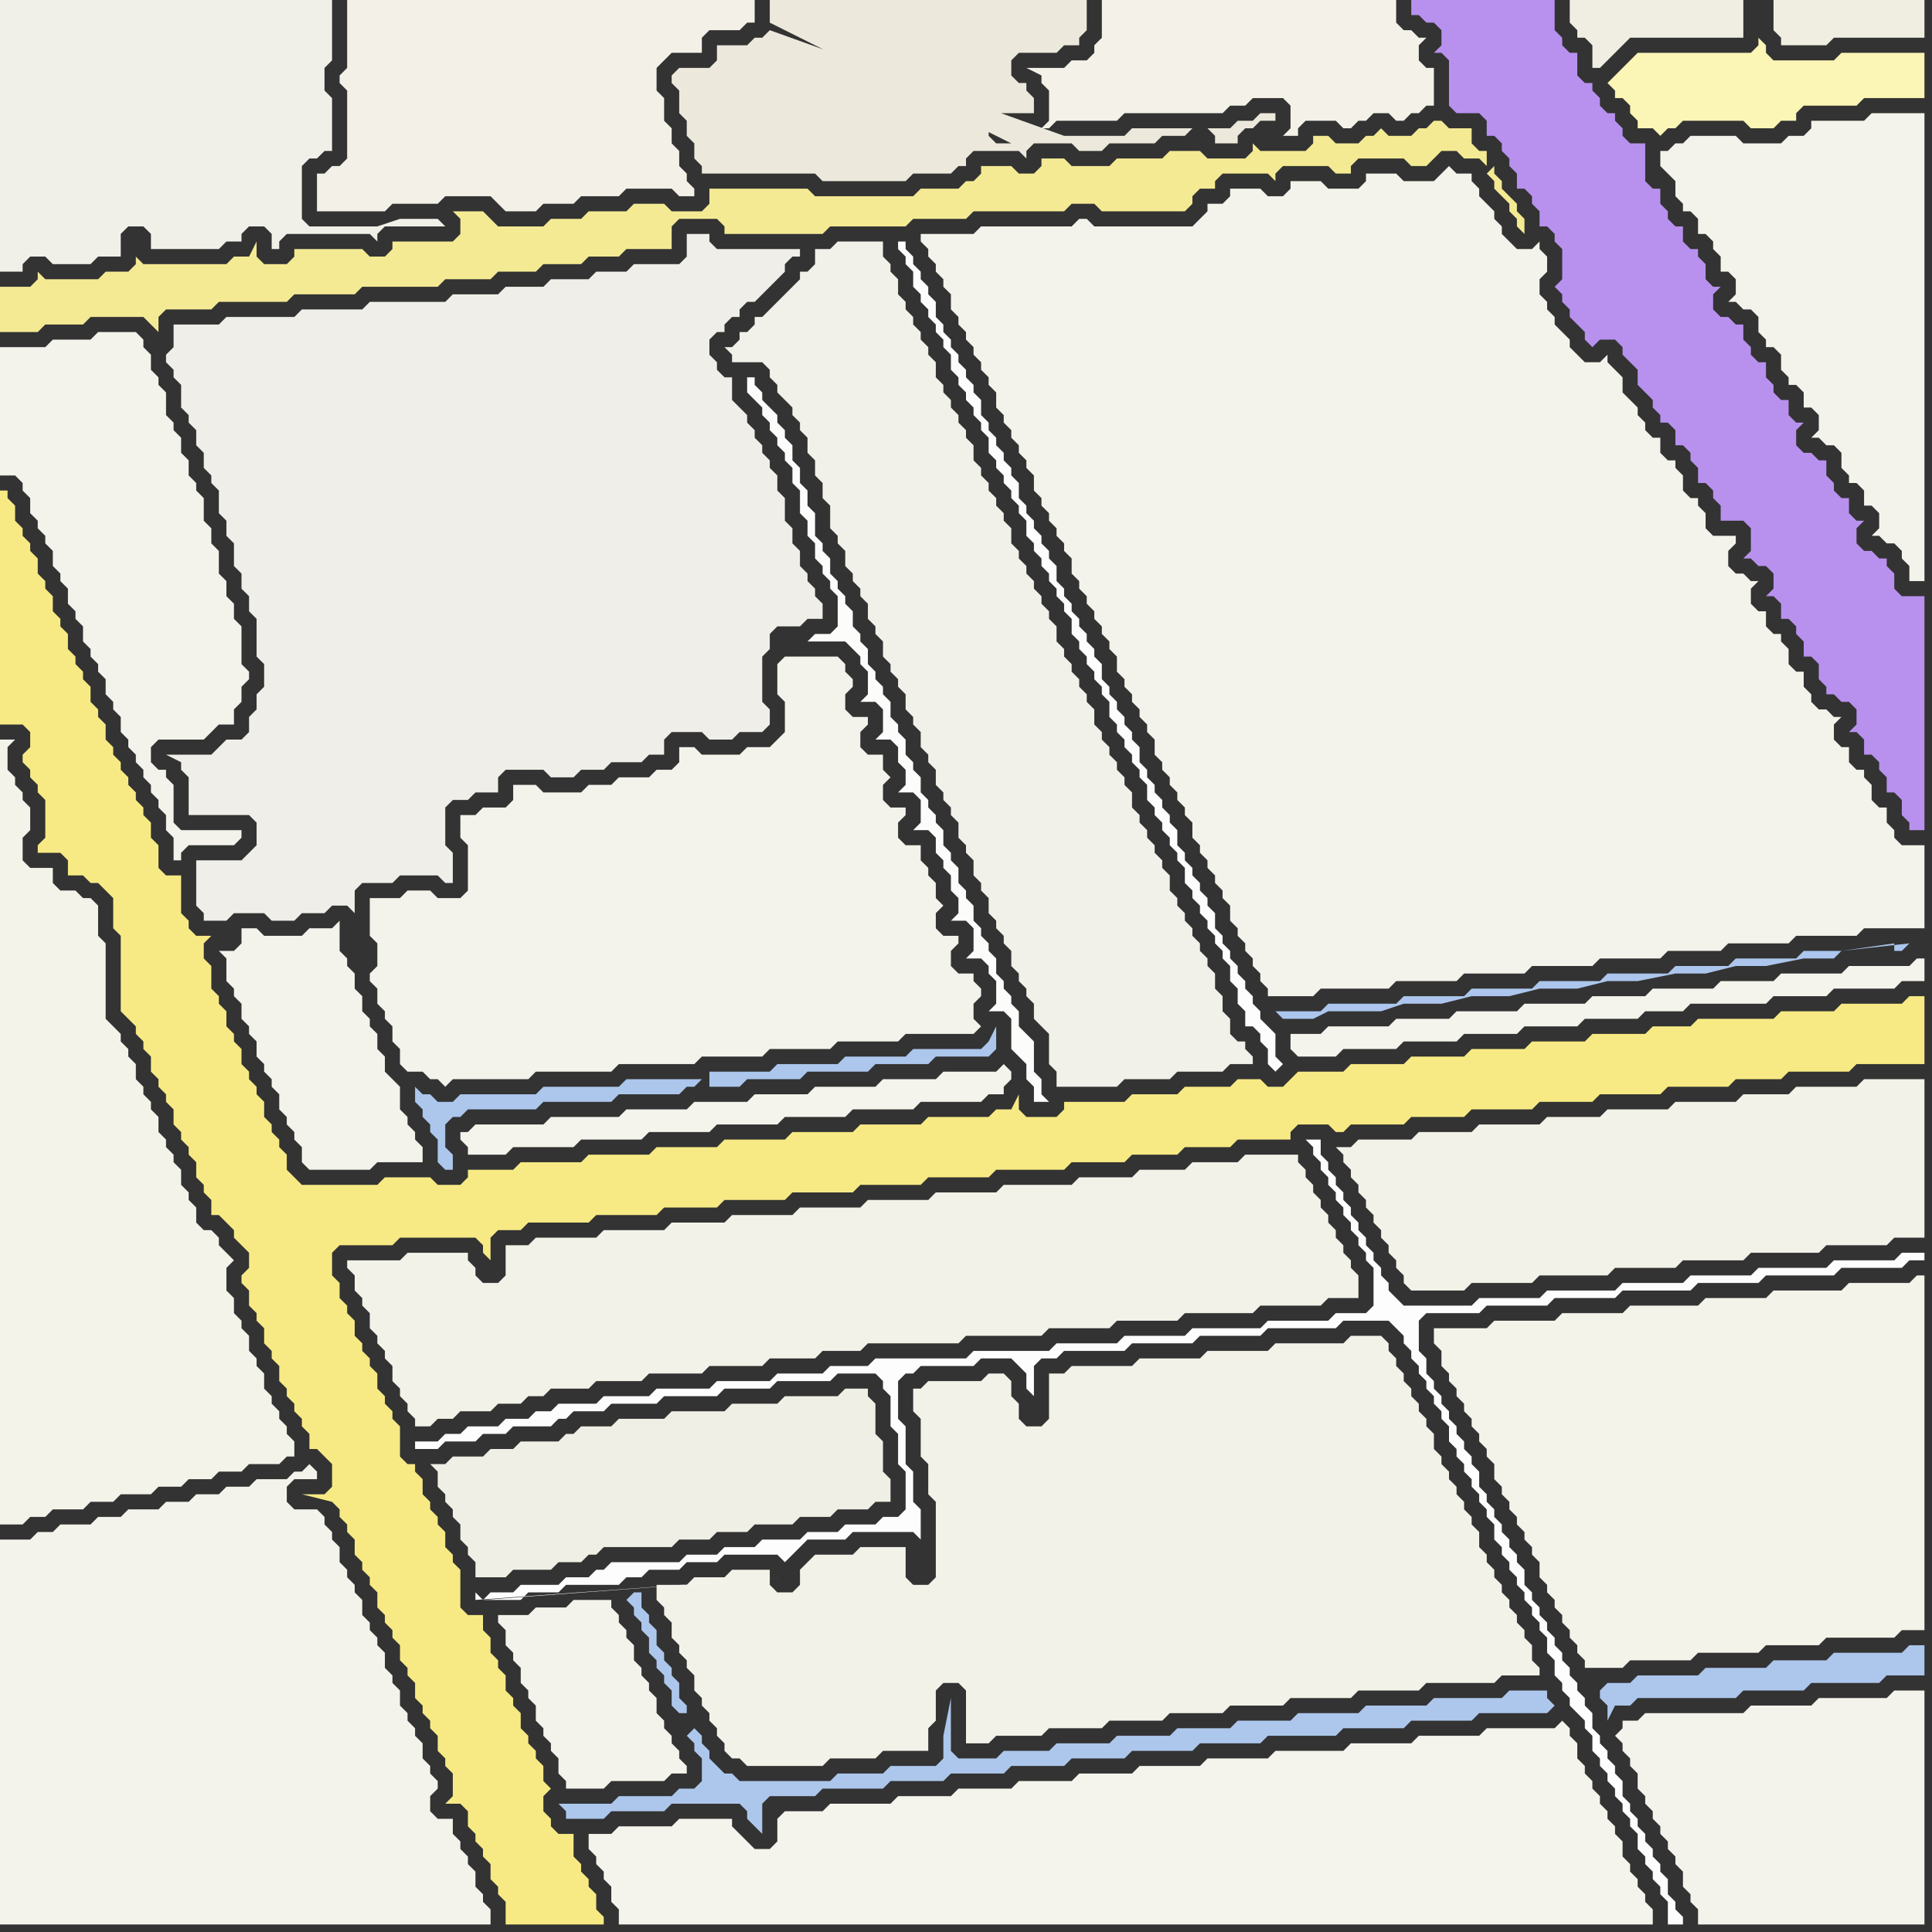 <svg width="256" height="256" xmlns="http://www.w3.org/2000/svg"><rect width="100%" height="100%" fill="#333333" stroke="none"/><script> 
var tempColor;
function hoverPath(evt){
obj = evt.target;
tempColor = obj.getAttribute("fill");
obj.setAttribute("fill","red");
//alert(tempColor);
//obj.setAttribute("stroke","red");}
function recoverPath(evt){
obj = evt.target;
obj.setAttribute("fill", tempColor);
//obj.setAttribute("stroke", tempColor);
}</script><path onmouseover="hoverPath(evt)" onmouseout="recoverPath(evt)" fill="rgb(244,243,235)" d="M  30,128l 0,2 1,1 0,1 1,1 0,2 1,1 0,1 1,1 0,2 1,1 0,1 1,1 0,1 1,1 0,2 1,1 0,1 1,1 0,1 1,1 0,2 1,1 8,0 1,-1 6,0 0,-2 -1,-1 0,-1 -1,-1 0,-1 -1,-1 0,-3 -1,-1 -1,-1 0,-2 -1,-1 0,-2 -1,-1 0,-1 -1,-1 0,-2 -1,-1 0,-2 -1,-1 0,-1 -1,-1 0,-4 -1,1 -3,0 -1,1 -5,0 -1,-1 -2,0 0,2 -1,1 -2,0 1,1Z"/>
<path onmouseover="hoverPath(evt)" onmouseout="recoverPath(evt)" fill="rgb(244,243,235)" d="M  67,216l 0,2 1,1 0,1 1,1 0,2 1,1 0,1 1,1 0,2 1,1 0,1 1,1 0,1 1,1 0,2 1,1 0,1 5,0 1,-1 7,0 1,-1 2,0 0,-1 -1,-1 0,-1 -1,-1 0,-1 -1,-1 0,-1 -1,-1 0,-2 -1,-1 0,-1 -1,-1 0,-1 -1,-1 0,-2 -1,-1 0,-1 -1,-1 0,-1 -1,-1 0,-1 -5,0 -1,1 -4,0 -1,1 -4,0 0,1 1,1Z"/>
<path onmouseover="hoverPath(evt)" onmouseout="recoverPath(evt)" fill="rgb(243,242,233)" d="M  179,152l -2,0 1,1 0,1 1,1 0,1 1,1 0,1 1,1 0,1 1,1 0,1 1,1 0,1 1,1 0,1 1,1 0,1 1,1 0,1 1,1 7,0 1,-1 8,0 1,-1 9,0 1,-1 8,0 1,-1 8,0 1,-1 9,0 1,-1 8,0 1,-1 4,0 0,-21 -8,0 -1,1 -8,0 -1,1 -6,0 -1,1 -8,0 -1,1 -8,0 -1,1 -7,0 -1,1 -8,0 -1,1 -7,0 -1,1 -7,0 -1,1Z"/>
<path onmouseover="hoverPath(evt)" onmouseout="recoverPath(evt)" fill="rgb(172,198,236)" d="M  212,224l 0,1 1,1 0,2 1,-2 2,0 1,-1 13,0 1,-1 8,0 1,-1 9,0 1,-1 5,0 0,-4 -2,0 -1,1 -9,0 -1,1 -7,0 -1,1 -8,0 -1,1 -8,0 -1,1 -3,0 -1,1Z"/>
<path onmouseover="hoverPath(evt)" onmouseout="recoverPath(evt)" fill="rgb(244,243,236)" d="M  103,241l 0,3 -1,1 -2,0 -1,-1 -1,-1 -1,-1 0,-1 -7,0 -1,1 -7,0 -1,1 -3,0 0,2 1,1 0,1 1,1 0,1 1,1 0,2 1,1 0,2 137,0 0,-2 -1,-1 0,-1 -1,-1 0,-1 -1,-1 0,-1 -1,-1 0,-2 -1,-1 0,-1 -1,-1 0,-1 -1,-1 0,-1 -1,-1 0,-1 -1,-1 0,-1 -1,-1 0,-2 -1,-1 0,-1 -1,-1 -1,1 -9,0 -1,1 -8,0 -1,1 -8,0 -1,1 -9,0 -1,1 -8,0 -1,1 -8,0 -1,1 -7,0 -1,1 -7,0 -1,1 -7,0 -1,1 -7,0 -1,1 -8,0 -1,1 -5,0 -1,1Z"/>
<path onmouseover="hoverPath(evt)" onmouseout="recoverPath(evt)" fill="rgb(253,253,253)" d="M  120,33l 0,-1 -1,0 0,1 1,1 0,1 1,1 0,2 1,1 0,1 1,1 0,1 1,1 0,1 1,1 0,1 1,1 0,2 1,1 0,1 1,1 0,1 1,1 0,1 1,1 0,1 1,1 0,2 1,1 0,1 1,1 0,1 1,1 0,1 1,1 0,1 1,1 0,2 1,1 0,1 1,1 0,1 1,1 0,1 1,1 0,1 1,1 0,1 1,1 0,2 1,1 0,1 1,1 0,1 1,1 0,1 1,1 0,1 1,1 0,2 1,1 0,1 1,1 0,1 1,1 0,1 1,1 0,1 1,1 0,2 1,1 0,1 1,1 0,1 1,1 0,1 1,1 0,1 1,1 0,2 1,1 0,1 1,1 0,1 1,1 0,1 1,1 0,1 1,1 0,1 1,1 0,2 1,1 0,2 1,1 0,2 1,0 1,1 0,1 1,1 0,2 1,1 1,-1 0,0 -1,-1 0,-3 -1,-1 -1,-1 0,-1 -1,-1 0,-1 -1,-1 0,-1 -1,-1 0,-1 -1,-1 0,-1 -1,-1 0,-1 -1,-1 0,-2 -1,-1 0,-1 -1,-1 0,-1 -1,-1 0,-1 -1,-1 0,-1 -1,-1 0,-2 -1,-1 0,-1 -1,-1 0,-1 -1,-1 0,-1 -1,-1 0,-1 -1,-1 0,-2 -1,-1 0,-1 -1,-1 0,-1 -1,-1 0,-1 -1,-1 0,-1 -1,-1 0,-2 -1,-1 0,-1 -1,-1 0,-1 -1,-1 0,-1 -1,-1 0,-1 -1,-1 0,-1 -1,-1 0,-2 -1,-1 0,-1 -1,-1 0,-1 -1,-1 0,-1 -1,-1 0,-1 -1,-1 0,-2 -1,-1 0,-1 -1,-1 0,-1 -1,-1 0,-1 -1,-1 0,-1 -1,-1 0,-2 -1,-1 0,-1 -1,-1 0,-1 -1,-1 0,-1 -1,-1 0,-1 -1,-1 0,-1 -1,-1 0,-2 -1,-1 0,-1 -1,-1 0,-1 -1,-1 0,-1 -1,-1Z"/>
<path onmouseover="hoverPath(evt)" onmouseout="recoverPath(evt)" fill="rgb(243,242,233)" d="M  122,184l -1,0 0,3 1,1 0,5 1,1 0,4 1,1 0,10 -1,1 -2,0 -1,-1 0,-4 -6,0 -1,1 -5,0 -2,2 0,2 -1,1 -2,0 -1,-1 0,-2 -5,0 -1,1 -4,0 -1,1 -4,0 0,2 1,1 0,1 1,1 0,2 1,1 0,1 1,1 0,1 1,1 0,2 1,1 0,1 1,1 0,1 1,1 0,1 1,1 0,1 1,1 1,0 1,1 10,0 1,-1 6,0 1,-1 6,0 0,-3 1,-1 0,-4 1,-1 2,0 1,1 0,7 3,0 1,-1 6,0 1,-1 7,0 1,-1 7,0 1,-1 7,0 1,-1 7,0 1,-1 8,0 1,-1 8,0 1,-1 9,0 1,-1 5,0 0,-1 -1,-1 0,-2 -1,-1 0,-1 -1,-1 0,-1 -1,-1 0,-1 -1,-1 0,-1 -1,-1 0,-1 -1,-1 0,-1 -1,-1 0,-2 -1,-1 0,-1 -1,-1 0,-1 -1,-1 0,-1 -1,-1 0,-1 -1,-1 0,-1 -1,-1 0,-2 -1,-1 0,-1 -1,-1 0,-1 -1,-1 0,-1 -1,-1 0,-1 -1,-1 0,-1 -1,-1 0,-1 -1,-1 -4,0 -1,1 -9,0 -1,1 -8,0 -1,1 -8,0 -1,1 -8,0 -1,1 -2,0 0,6 -1,1 -2,0 -1,-1 0,-2 -1,-1 0,-2 -1,-1 -2,0 -1,1 -7,0 -1,1Z"/>
<path onmouseover="hoverPath(evt)" onmouseout="recoverPath(evt)" fill="rgb(184,145,238)" d="M  188,0l -1,0 0,2 1,0 1,1 1,0 1,1 0,2 -1,1 1,0 1,1 0,6 1,1 3,0 1,1 0,2 1,0 1,1 0,1 1,1 0,1 1,1 0,2 1,0 1,1 0,1 1,1 0,2 1,0 1,1 0,1 1,1 0,4 -1,1 1,1 0,1 1,1 0,1 1,1 1,1 0,1 1,1 1,-1 2,0 1,1 0,1 1,1 1,1 0,2 1,1 1,1 0,1 1,1 0,1 1,0 1,1 0,2 1,0 1,1 0,1 1,1 0,2 1,0 1,1 0,1 1,1 0,2 3,0 1,1 0,3 -1,1 1,0 1,1 1,0 1,1 0,2 -1,1 1,0 1,1 0,2 1,0 1,1 0,1 1,1 0,2 1,0 1,1 0,2 1,1 0,1 1,0 1,1 1,0 1,1 0,2 -1,1 1,0 1,1 0,2 1,0 1,1 0,1 1,1 0,2 1,0 1,1 0,2 1,1 0,1 2,0 0,-31 -3,0 -1,-1 0,-2 -1,-1 0,-1 -1,0 -1,-1 -1,0 -1,-1 0,-2 1,-1 -1,0 -1,-1 0,-2 -1,0 -1,-1 0,-1 -1,-1 0,-2 -1,0 -1,-1 -1,0 -1,-1 0,-2 1,-1 -1,0 -1,-1 0,-2 -1,0 -1,-1 0,-1 -1,-1 0,-2 -1,0 -1,-1 0,-1 -1,-1 0,-2 -1,0 -1,-1 -1,0 -1,-1 0,-2 1,-1 -1,0 -1,-1 0,-2 -1,-1 0,-1 -1,0 -1,-1 0,-2 -1,0 -1,-1 0,-1 -1,-1 0,-2 -1,0 -1,-1 0,-5 -2,0 -1,-1 0,-1 -1,-1 0,-1 -1,0 -1,-1 0,-1 -1,-1 0,-1 -1,0 -1,-1 0,-3 -1,0 -1,-1 0,-1 -1,-1 0,-4Z"/>
<path onmouseover="hoverPath(evt)" onmouseout="recoverPath(evt)" fill="rgb(244,243,235)" d="M  0,210l 0,45 65,0 0,-2 -1,-1 0,-1 -1,-1 0,-2 -1,-1 0,-1 -1,-1 0,-1 -1,-1 0,-2 -2,0 -1,-1 0,-2 1,-1 0,-1 -1,-1 0,-1 -1,-1 0,-2 -1,-1 0,-1 -1,-1 0,-1 -1,-1 0,-2 -1,-1 0,-1 -1,-1 0,-2 -1,-1 0,-1 -1,-1 0,-1 -1,-1 0,-2 -1,-1 0,-1 -1,-1 0,-1 -1,-1 0,-2 -1,-1 0,-1 -1,-1 0,-1 -1,-1 -3,0 -1,-1 0,-2 1,-1 3,0 0,-1 -1,-1 0,0 -1,1 -1,0 -1,1 -4,0 -1,1 -3,0 -1,1 -3,0 -1,1 -3,0 -1,1 -4,0 -1,1 -3,0 -1,1 -4,0 -1,1 -2,0 -1,1 -4,0Z"/>
<path onmouseover="hoverPath(evt)" onmouseout="recoverPath(evt)" fill="rgb(239,238,232)" d="M  35,90l 0,1 -1,1 0,2 -1,1 0,2 -1,1 -2,0 -2,2 -6,0 2,1 0,1 1,1 0,5 8,0 1,1 0,3 -1,1 -1,1 -6,0 0,6 1,1 0,1 3,0 1,-1 4,0 1,1 3,0 1,-1 3,0 1,-1 2,0 1,1 0,-3 1,-1 4,0 1,-1 5,0 1,1 1,0 0,-4 -1,-1 0,-5 1,-1 2,0 1,-1 3,0 0,-2 1,-1 5,0 1,1 3,0 1,-1 3,0 1,-1 4,0 1,-1 2,0 0,-2 1,-1 4,0 1,1 3,0 1,-1 3,0 1,-1 0,-2 -1,-1 0,-6 1,-1 0,-2 1,-1 3,0 1,-1 2,0 0,-2 -1,-1 0,-1 -1,-1 0,-1 -1,-1 0,-2 -1,-1 0,-2 -1,-1 0,-3 -1,-1 0,-2 -1,-1 0,-1 -1,-1 0,-1 -1,-1 0,-1 -1,-1 0,-1 -1,-1 -1,-1 0,-3 -1,0 -1,-1 0,-1 -1,-1 0,-2 1,-1 1,0 0,-1 1,-1 1,0 0,-1 1,-1 1,0 1,-1 1,-1 1,-1 1,-1 0,-1 1,-1 1,0 0,-1 -11,0 -1,-1 0,-1 -3,0 0,3 -1,1 -6,0 -1,1 -4,0 -1,1 -5,0 -1,1 -5,0 -1,1 -6,0 -1,1 -10,0 -1,1 -8,0 -1,1 -9,0 -1,1 -6,0 0,3 -1,1 0,1 1,1 0,1 1,1 0,3 1,1 0,1 1,1 0,2 1,1 0,2 1,1 0,1 1,1 0,3 1,1 0,2 1,1 0,3 1,1 0,2 1,1 0,2 1,1 0,5 1,1Z"/>
<path onmouseover="hoverPath(evt)" onmouseout="recoverPath(evt)" fill="rgb(244,243,236)" d="M  172,137l -1,0 0,2 1,1 5,0 1,-1 7,0 1,-1 7,0 1,-1 7,0 1,-1 7,0 1,-1 7,0 1,-1 5,0 1,-1 10,0 1,-1 7,0 1,-1 8,0 1,-1 3,0 0,-3 -1,0 -1,1 -8,0 -1,1 -8,0 -1,1 -7,0 -1,1 -8,0 -1,1 -7,0 -1,1 -8,0 -1,1 -8,0 -1,1 -7,0 -1,1 -8,0 -1,1Z"/>
<path onmouseover="hoverPath(evt)" onmouseout="recoverPath(evt)" fill="rgb(244,243,234)" d="M  191,179l 0,2 1,1 0,1 1,1 0,1 1,1 0,1 1,1 0,1 1,1 0,1 1,1 0,1 1,1 0,2 1,1 0,1 1,1 0,1 1,1 0,1 1,1 0,1 1,1 0,1 1,1 0,2 1,1 0,1 1,1 0,1 1,1 0,1 1,1 0,1 1,1 0,1 1,1 0,1 5,0 1,-1 8,0 1,-1 8,0 1,-1 7,0 1,-1 9,0 1,-1 3,0 0,-47 -1,0 -1,1 -8,0 -1,1 -9,0 -1,1 -8,0 -1,1 -9,0 -1,1 -8,0 -1,1 -8,0 -1,1 -7,0 0,2 1,1Z"/>
<path onmouseover="hoverPath(evt)" onmouseout="recoverPath(evt)" fill="rgb(243,242,235)" d="M  49,123l 0,1 1,1 0,3 -1,1 0,1 1,1 0,2 1,1 0,1 1,1 0,2 1,1 0,2 1,1 2,0 1,1 1,0 1,1 1,-1 10,0 1,-1 10,0 1,-1 10,0 1,-1 8,0 1,-1 8,0 1,-1 8,0 1,-1 9,0 1,-1 -1,-1 0,-2 1,-1 0,-1 -1,-1 0,-1 -2,0 -1,-1 0,-2 1,-1 0,-1 -2,0 -1,-1 0,-2 1,-1 -1,-1 0,-2 -1,-1 0,-1 -1,-1 0,-2 -2,0 -1,-1 0,-2 1,-1 0,-1 -2,0 -1,-1 0,-2 1,-1 -1,-1 0,-2 -2,0 -1,-1 0,-2 1,-1 0,-1 -2,0 -1,-1 0,-2 1,-1 0,-1 -1,-1 0,-1 -1,-1 -7,0 -1,1 0,4 1,1 0,4 -1,1 -1,1 -3,0 -1,1 -5,0 -1,-1 -2,0 0,2 -1,1 -2,0 -1,1 -4,0 -1,1 -3,0 -1,1 -5,0 -1,-1 -3,0 0,2 -1,1 -3,0 -1,1 -2,0 0,3 1,1 0,6 -1,1 -3,0 -1,-1 -3,0 -1,1 -4,0Z"/>
<path onmouseover="hoverPath(evt)" onmouseout="recoverPath(evt)" fill="rgb(253,253,253)" d="M  64,212l 5,0 1,-1 4,0 1,-1 7,0 1,-1 2,0 1,-1 4,0 1,-1 4,0 1,-1 7,0 1,1 1,-1 1,-1 1,-1 5,0 1,-1 8,0 1,1 0,-4 -1,-1 0,-4 -1,-1 0,-5 -1,-1 0,-5 1,-1 1,0 1,-1 7,0 1,-1 4,0 1,1 1,1 0,2 1,1 0,-4 1,-1 2,0 1,-1 8,0 1,-1 8,0 1,-1 8,0 1,-1 9,0 1,-1 6,0 1,1 1,1 0,1 1,1 0,1 1,1 0,1 1,1 0,1 1,1 0,1 1,1 0,1 1,1 0,2 1,1 0,1 1,1 0,1 1,1 0,1 1,1 0,1 1,1 0,1 1,1 0,2 1,1 0,1 1,1 0,1 1,1 0,1 1,1 0,1 1,1 0,1 1,1 0,1 1,1 0,2 1,1 0,2 1,1 0,1 1,1 0,1 1,1 1,1 0,1 1,1 0,2 1,1 0,1 1,1 0,1 1,1 0,1 1,1 0,1 1,1 0,1 1,1 0,2 1,1 0,1 1,1 0,1 1,1 0,1 1,1 0,3 2,0 0,-1 -1,-1 0,-1 -1,-1 0,-2 -1,-1 0,-1 -1,-1 0,-1 -1,-1 0,-1 -1,-1 0,-1 -1,-1 0,-1 -1,-1 0,-2 -1,-1 0,-1 -1,-1 0,-1 -1,-1 0,-1 -1,-1 0,-2 -1,-1 0,-1 -1,-1 0,-1 -1,-1 0,-1 -1,-1 0,-1 -1,-1 0,-1 -1,-1 0,-1 -1,-1 0,-1 -1,-1 0,-1 -1,-1 0,-2 -1,-1 0,-1 -1,-1 0,-1 -1,-1 0,-1 -1,-1 0,-1 -1,-1 0,-1 -1,-1 0,-2 -1,-1 0,-1 -1,-1 0,-1 -1,-1 0,-1 -1,-1 0,-1 -1,-1 0,-1 -1,-1 0,-1 -1,-1 0,-2 -1,-1 0,-4 1,-1 7,0 1,-1 8,0 1,-1 8,0 1,-1 9,0 1,-1 8,0 1,-1 9,0 1,-1 8,0 1,-1 2,0 0,-1 -3,0 -1,1 -8,0 -1,1 -9,0 -1,1 -8,0 -1,1 -8,0 -1,1 -9,0 -1,1 -8,0 -1,1 -9,0 -1,-1 -1,-1 0,-1 -1,-1 0,-1 -1,-1 0,-1 -1,-1 0,-1 -1,-1 0,-1 -1,-1 0,-1 -1,-1 0,-1 -1,-1 0,-1 -1,-1 0,-1 -1,-1 0,-2 -2,0 1,1 0,1 1,1 0,1 1,1 0,1 1,1 0,1 1,1 0,1 1,1 0,1 1,1 0,1 1,1 0,1 1,1 0,5 -1,1 -4,0 -1,1 -8,0 -1,1 -9,0 -1,1 -8,0 -1,1 -8,0 -1,1 -10,0 -1,1 -12,0 -1,1 -5,0 -1,1 -6,0 -1,1 -7,0 -1,1 -7,0 -1,1 -6,0 -1,1 -5,0 -1,1 -2,0 -1,1 -3,0 -1,1 -4,0 -1,1 -2,0 -1,1 -3,0 0,1 3,0 1,-1 4,0 1,-1 3,0 1,-1 5,0 1,-1 1,0 1,-1 4,0 1,-1 6,0 1,-1 7,0 1,-1 6,0 1,-1 7,0 1,-1 5,0 1,1 0,1 1,1 0,4 1,1 0,4 1,1 0,5 -1,1 -2,0 -1,1 -4,0 -1,1 -4,0 -1,1 -5,0 -1,1 -4,0 -1,1 -4,0 -1,1 -9,0 -1,1 -1,0 -1,1 -3,0 -1,1 -5,0 -1,1 -3,0 -1,1 -1,-1 0,1 41,-3Z"/>
<path onmouseover="hoverPath(evt)" onmouseout="recoverPath(evt)" fill="rgb(244,243,235)" d="M  217,228l -2,0 0,1 -1,1 1,1 0,1 1,1 0,1 1,1 0,2 1,1 0,1 1,1 0,1 1,1 0,1 1,1 0,1 1,1 0,1 1,1 0,2 1,1 0,1 1,1 0,2 30,0 0,-31 -4,0 -1,1 -9,0 -1,1 -8,0 -1,1 -13,0 -1,1Z"/>
<path onmouseover="hoverPath(evt)" onmouseout="recoverPath(evt)" fill="rgb(244,243,234)" d="M  0,125l 0,77 3,0 1,-1 2,0 1,-1 4,0 1,-1 3,0 1,-1 4,0 1,-1 3,0 1,-1 3,0 1,-1 3,0 1,-1 4,0 1,-1 1,0 0,-2 -1,-1 0,-1 -1,-1 0,-1 -1,-1 0,-1 -1,-1 0,-2 -1,-1 0,-1 -1,-1 0,-2 -1,-1 0,-1 -1,-1 0,-2 -1,-1 0,-3 1,-1 -1,-1 -1,-1 0,-1 -1,-1 -1,0 -1,-1 0,-2 -1,-1 0,-1 -1,-1 0,-2 -1,-1 0,-1 -1,-1 0,-1 -1,-1 0,-2 -1,-1 0,-1 -1,-1 0,-1 -1,-1 0,-2 -1,-1 0,-1 -1,-1 0,-1 -1,-1 -1,-1 0,-10 -1,-1 0,-4 -1,-1 -1,0 -1,-1 -2,0 -1,-1 0,-2 -3,0 -1,-1 0,-3 1,-1 0,-3 -1,-1 0,-1 -1,-1 0,-1 -1,-1 0,-3 1,-1 -2,0Z"/>
<path onmouseover="hoverPath(evt)" onmouseout="recoverPath(evt)" fill="rgb(247,234,132)" d="M  15,119l 0,4 1,1 0,10 2,2 0,1 1,1 0,1 1,1 0,2 1,1 0,1 1,1 0,1 1,1 0,2 1,1 0,1 1,1 0,1 1,1 0,2 1,1 0,1 1,1 0,2 1,0 1,1 1,1 0,1 2,2 0,2 -1,1 0,1 1,1 0,2 1,1 0,1 1,1 0,2 1,1 0,1 1,1 0,2 1,1 0,1 1,1 0,1 1,1 0,1 1,1 0,2 1,0 1,1 1,1 0,3 -1,1 -3,0 4,1 0,0 1,1 0,1 1,1 0,1 1,1 0,2 1,1 0,1 1,1 0,1 1,1 0,2 1,1 0,1 1,1 0,1 1,1 0,2 1,1 0,1 1,1 0,2 1,1 0,1 1,1 0,1 1,1 0,2 1,1 0,1 1,1 0,3 -1,1 2,0 1,1 0,2 1,1 0,1 1,1 0,1 1,1 0,2 1,1 0,1 1,1 0,3 13,0 0,-1 -1,-1 0,-2 -1,-1 0,-1 -1,-1 0,-1 -1,-1 0,-3 -2,0 -1,-1 0,-1 -1,-1 0,-2 1,-1 -1,-1 0,-2 -1,-1 0,-1 -1,-1 0,-1 -1,-1 0,-2 -1,-1 0,-1 -1,-1 0,-2 -1,-1 0,-1 -1,-1 0,-2 -1,-1 0,-2 -2,0 -1,-1 0,-5 -1,-1 0,-1 -1,-1 0,-2 -1,-1 0,-1 -1,-1 0,-1 -1,-1 0,-2 -1,-1 0,-1 -1,0 -1,-1 0,-4 -1,-1 0,-1 -1,-1 0,-1 -1,-1 0,-2 -1,-1 0,-1 -1,-1 0,-1 -1,-1 0,-2 -1,-1 0,-1 -1,-1 0,-2 -1,-1 0,-3 1,-1 7,0 1,-1 10,0 1,1 0,1 1,1 0,-3 1,-1 3,0 1,-1 8,0 1,-1 8,0 1,-1 7,0 1,-1 8,0 1,-1 8,0 1,-1 8,0 1,-1 8,0 1,-1 9,0 1,-1 7,0 1,-1 6,0 1,-1 6,0 1,-1 7,0 0,-1 1,-1 4,0 1,1 1,0 1,-1 7,0 1,-1 7,0 1,-1 8,0 1,-1 7,0 1,-1 8,0 1,-1 8,0 1,-1 6,0 1,-1 8,0 1,-1 9,0 0,-9 -2,0 -1,1 -8,0 -1,1 -7,0 -1,1 -10,0 -1,1 -5,0 -1,1 -7,0 -1,1 -7,0 -1,1 -7,0 -1,1 -7,0 -1,1 -7,0 -1,1 -6,0 -1,1 -1,1 -2,0 -1,-1 -3,0 -1,1 -6,0 -1,1 -6,0 -1,1 -8,0 0,1 -1,1 -4,0 -1,-1 0,-2 -1,2 -2,0 -1,1 -8,0 -1,1 -8,0 -1,1 -8,0 -1,1 -8,0 -1,1 -8,0 -1,1 -8,0 -1,1 -8,0 -1,1 -6,0 0,1 -1,1 -3,0 -1,-1 -6,0 -1,1 -10,0 -1,-1 -1,-1 0,-2 -1,-1 0,-1 -1,-1 0,-1 -1,-1 0,-2 -1,-1 0,-1 -1,-1 0,-1 -1,-1 0,-2 -1,-1 0,-1 -1,-1 0,-2 -1,-1 0,-1 -1,-1 0,-3 -1,-1 0,-2 1,-1 -2,0 -1,-1 0,-1 -1,-1 0,-5 -2,0 -1,-1 0,-3 -1,-1 0,-2 -1,-1 0,-1 -1,-1 0,-1 -1,-1 0,-1 -1,-1 0,-1 -1,-1 0,-1 -1,-1 0,-2 -1,-1 0,-1 -1,-1 0,-2 -1,-1 0,-1 -1,-1 0,-1 -1,-1 0,-2 -1,-1 0,-1 -1,-1 0,-2 -1,-1 0,-1 -1,-1 0,-2 -1,-1 0,-1 -1,-1 0,-1 -1,-1 0,-2 -1,-1 0,-1 -1,0 0,31 3,0 1,1 0,2 -1,1 0,1 1,1 0,1 1,1 0,1 1,1 0,5 -1,1 0,1 3,0 1,1 0,2 2,0 1,1 1,0 1,1 1,1Z"/>
<path onmouseover="hoverPath(evt)" onmouseout="recoverPath(evt)" fill="rgb(243,242,233)" d="M  68,165l -1,0 0,4 -1,1 -2,0 -1,-1 0,-1 -1,-1 0,-1 -8,0 -1,1 -7,0 0,1 1,1 0,2 1,1 0,1 1,1 0,2 1,1 0,1 1,1 0,1 1,1 0,2 1,1 0,1 1,1 0,1 1,1 0,1 2,0 1,-1 2,0 1,-1 4,0 1,-1 3,0 1,-1 2,0 1,-1 5,0 1,-1 6,0 1,-1 7,0 1,-1 7,0 1,-1 6,0 1,-1 5,0 1,-1 12,0 1,-1 10,0 1,-1 8,0 1,-1 8,0 1,-1 9,0 1,-1 8,0 1,-1 4,0 0,-3 -1,-1 0,-1 -1,-1 0,-1 -1,-1 0,-1 -1,-1 0,-1 -1,-1 0,-1 -1,-1 0,-1 -1,-1 0,-1 -1,-1 0,-1 -7,0 -1,1 -6,0 -1,1 -6,0 -1,1 -7,0 -1,1 -9,0 -1,1 -8,0 -1,1 -8,0 -1,1 -8,0 -1,1 -8,0 -1,1 -7,0 -1,1 -8,0 -1,1 -8,0 -1,1Z"/>
<path onmouseover="hoverPath(evt)" onmouseout="recoverPath(evt)" fill="rgb(252,252,251)" d="M  107,85l 5,0 1,1 1,1 0,1 1,1 0,3 -1,1 2,0 1,1 0,3 -1,1 2,0 1,1 0,2 1,1 0,2 -1,1 2,0 1,1 0,3 -1,1 2,0 1,1 0,2 1,1 0,1 1,1 0,2 1,1 0,2 -1,1 2,0 1,1 0,3 -1,1 2,0 1,1 0,1 1,1 0,3 -1,1 2,0 1,1 0,4 1,1 1,1 0,2 1,1 0,2 2,0 -1,-1 0,-2 -1,-1 0,-4 -1,-1 -1,-1 0,-2 -1,-1 0,-1 -1,-1 0,-1 -1,-1 0,-2 -1,-1 0,-1 -1,-1 0,-1 -1,-1 0,-2 -1,-1 0,-1 -1,-1 0,-2 -1,-1 0,-1 -1,-1 0,-2 -1,-1 0,-1 -1,-1 0,-1 -1,-1 0,-2 -1,-1 0,-1 -1,-1 0,-2 -1,-1 0,-1 -1,-1 0,-2 -1,-1 0,-1 -1,-1 0,-1 -1,-1 0,-2 -1,-1 0,-1 -1,-1 0,-2 -1,-1 0,-1 -1,-1 0,-1 -1,-1 0,-2 -1,-1 0,-1 -1,-1 0,-3 -1,-1 0,-2 -1,-1 0,-2 -1,-1 0,-2 -1,-1 0,-1 -1,-1 0,-1 -1,-1 -1,-1 0,-1 -1,-1 0,-1 -1,0 0,2 1,1 0,0 1,1 0,1 1,1 0,1 1,1 0,1 1,1 0,1 1,1 0,2 1,1 0,3 1,1 0,2 1,1 0,2 1,1 0,1 1,1 0,1 1,1 0,4 -1,1 -2,0 -1,1Z"/>
<path onmouseover="hoverPath(evt)" onmouseout="recoverPath(evt)" fill="rgb(240,238,226)" d="M  229,5l 2,0 0,-5 -23,0 0,3 1,1 0,1 1,0 1,1 0,3 1,0 1,-1 0,0 3,-3Z"/>
<path onmouseover="hoverPath(evt)" onmouseout="recoverPath(evt)" fill="rgb(239,238,224)" d="M  247,5l 8,0 0,-5 -20,0 0,4 1,1 0,1 6,0 1,-1Z"/>
<path onmouseover="hoverPath(evt)" onmouseout="recoverPath(evt)" fill="rgb(243,242,235)" d="M  1,46l -1,0 0,17 2,0 1,1 0,1 1,1 0,2 1,1 0,1 1,1 0,1 1,1 0,2 1,1 0,1 1,1 0,2 1,1 0,1 1,1 0,2 1,1 0,1 1,1 0,1 1,1 0,2 1,1 0,1 1,1 0,2 1,1 0,1 1,1 0,1 1,1 0,1 1,1 0,1 1,1 0,1 1,1 0,2 1,1 0,3 1,0 0,-1 1,-1 6,0 1,-1 0,-1 -8,0 -1,-1 0,-5 -1,-1 0,-1 -1,0 -1,-1 0,-2 1,-1 6,0 1,-1 1,-1 2,0 0,-2 1,-1 0,-2 1,-1 0,-1 -1,-1 0,-5 -1,-1 0,-2 -1,-1 0,-2 -1,-1 0,-3 -1,-1 0,-2 -1,-1 0,-3 -1,-1 0,-1 -1,-1 0,-2 -1,-1 0,-2 -1,-1 0,-1 -1,-1 0,-3 -1,-1 0,-1 -1,-1 0,-2 -1,-1 0,-1 -1,-1 -5,0 -1,1 -5,0 -1,1Z"/>
<path onmouseover="hoverPath(evt)" onmouseout="recoverPath(evt)" fill="rgb(240,239,232)" d="M  10,0l -10,0 0,36 3,0 0,-1 1,-1 2,0 1,1 5,0 1,-1 3,0 0,-3 1,-1 2,0 1,1 0,2 9,0 1,-1 2,0 0,-1 1,-1 2,0 1,1 0,2 1,0 0,-1 1,-1 11,0 1,1 0,-1 1,-1 8,0 -1,-1 -5,0 -3,1 -9,0 -1,-1 0,-7 1,-1 1,0 1,-1 1,0 0,-7 -1,-1 0,-3 1,-1 0,-8Z"/>
<path onmouseover="hoverPath(evt)" onmouseout="recoverPath(evt)" fill="rgb(242,240,231)" d="M  64,26l 1,0 1,1 1,1 4,0 1,-1 4,0 1,-1 5,0 1,-1 6,0 1,1 2,0 0,-1 -1,-1 0,-1 -1,-1 0,-2 -1,-1 0,-2 -1,-1 0,-3 -1,-1 0,-3 1,-1 1,-1 4,0 0,-2 1,-1 4,0 1,-1 1,0 0,-3 -54,0 0,9 -1,1 0,1 1,1 0,9 -1,1 -1,0 -1,1 -1,0 0,5 9,0 1,-1 6,0 1,-1Z"/>
<path onmouseover="hoverPath(evt)" onmouseout="recoverPath(evt)" fill="rgb(244,243,236)" d="M  62,150l -1,0 0,1 1,1 0,1 5,0 1,-1 8,0 1,-1 8,0 1,-1 8,0 1,-1 8,0 1,-1 8,0 1,-1 8,0 1,-1 8,0 1,-1 2,0 0,-1 1,-1 0,-1 -1,-1 0,0 -1,1 -7,0 -1,1 -7,0 -1,1 -8,0 -1,1 -7,0 -1,1 -7,0 -1,1 -8,0 -1,1 -9,0 -1,1 -9,0 -1,1Z"/>
<path onmouseover="hoverPath(evt)" onmouseout="recoverPath(evt)" fill="rgb(173,199,236)" d="M  91,230l 0,0 1,1 0,1 1,1 0,3 -1,1 -2,0 -1,1 -7,0 -1,1 -7,0 1,1 0,1 5,0 1,-1 7,0 1,-1 9,0 1,1 0,1 1,1 1,1 0,-4 1,-1 6,0 1,-1 8,0 1,-1 7,0 1,-1 7,0 1,-1 7,0 1,-1 7,0 1,-1 8,0 1,-1 8,0 1,-1 9,0 1,-1 8,0 1,-1 8,0 1,-1 9,0 1,-1 -1,-1 0,-1 -5,0 -1,1 -9,0 -1,1 -8,0 -1,1 -8,0 -1,1 -7,0 -1,1 -7,0 -1,1 -7,0 -1,1 -7,0 -1,1 -6,0 -1,1 -5,0 -1,-1 0,-7 -1,5 0,3 -1,1 -6,0 -1,1 -6,0 -1,1 -12,0 -1,-1 -1,0 -1,-1 -1,-1 0,-1 -1,-1 0,-1 -1,-1 -1,1 0,-4 -1,-1 0,-2 -1,-1 0,-1 -1,-1 0,-1 -1,-1 0,-2 -1,-1 0,-1 -1,-1 0,-2 -1,0 -1,1 0,0 1,1 0,1 1,1 0,1 1,1 0,2 1,1 0,1 1,1 0,1 1,1 0,2 1,1 1,0Z"/>
<path onmouseover="hoverPath(evt)" onmouseout="recoverPath(evt)" fill="rgb(241,241,233)" d="M  97,46l -1,0 1,1 0,1 4,0 1,1 0,1 1,1 0,1 1,1 1,1 0,1 1,1 0,1 1,1 0,2 1,1 0,2 1,1 0,2 1,1 0,3 1,1 0,1 1,1 0,2 1,1 0,1 1,1 0,1 1,1 0,2 1,1 0,1 1,1 0,2 1,1 0,1 1,1 0,1 1,1 0,2 1,1 0,1 1,1 0,2 1,1 0,1 1,1 0,2 1,1 0,1 1,1 0,1 1,1 0,2 1,1 0,1 1,1 0,2 1,1 0,1 1,1 0,2 1,1 0,1 1,1 0,1 1,1 0,2 1,1 0,1 1,1 0,1 1,1 0,2 1,1 1,1 0,4 1,1 0,2 8,0 1,-1 6,0 1,-1 6,0 1,-1 3,0 0,-1 -1,-1 0,-1 -1,0 -1,-1 0,-2 -1,-1 0,-2 -1,-1 0,-2 -1,-1 0,-1 -1,-1 0,-1 -1,-1 0,-1 -1,-1 0,-1 -1,-1 0,-1 -1,-1 0,-2 -1,-1 0,-1 -1,-1 0,-1 -1,-1 0,-1 -1,-1 0,-1 -1,-1 0,-2 -1,-1 0,-1 -1,-1 0,-1 -1,-1 0,-1 -1,-1 0,-1 -1,-1 0,-2 -1,-1 0,-1 -1,-1 0,-1 -1,-1 0,-1 -1,-1 0,-1 -1,-1 0,-2 -1,-1 0,-1 -1,-1 0,-1 -1,-1 0,-1 -1,-1 0,-1 -1,-1 0,-1 -1,-1 0,-2 -1,-1 0,-1 -1,-1 0,-1 -1,-1 0,-1 -1,-1 0,-1 -1,-1 0,-2 -1,-1 0,-1 -1,-1 0,-1 -1,-1 0,-1 -1,-1 0,-1 -1,-1 0,-2 -1,-1 0,-1 -1,-1 0,-1 -1,-1 0,-1 -1,-1 0,-1 -1,-1 0,-2 -1,-1 0,-1 -1,-1 0,-2 -6,0 -1,1 -2,0 0,2 -1,1 -1,0 0,1 -1,1 -1,1 -2,2 -1,1 -1,0 0,1 -1,1 -1,0 0,1 -1,1Z"/>
<path onmouseover="hoverPath(evt)" onmouseout="recoverPath(evt)" fill="rgb(236,233,220)" d="M  102,4l 0,0 -1,1 -1,0 -1,1 -4,0 0,2 -1,1 -4,0 -1,1 0,1 1,1 0,3 1,1 0,2 1,1 0,2 1,1 0,1 15,0 1,1 11,0 1,-1 5,0 1,-1 1,0 0,-1 1,-1 6,0 1,1 0,-1 1,-1 5,0 1,1 3,0 1,-1 6,0 1,-1 3,0 1,-1 2,0 1,1 0,1 3,0 0,-1 1,-1 1,0 1,-1 2,0 0,-1 -2,0 -1,1 -2,0 -1,1 -13,0 -1,1 -8,0 -39,-14 32,15 -2,0 -1,-1 0,-2 1,-1 5,0 0,-2 -1,-1 0,-1 -1,0 -1,-1 0,-2 1,-1 5,0 1,-1 2,0 0,-1 1,-1 0,-4 -42,0 0,3 32,16 -32,-15Z"/>
<path onmouseover="hoverPath(evt)" onmouseout="recoverPath(evt)" fill="rgb(243,241,232)" d="M  139,14l 0,2 -1,1 1,0 1,-1 8,0 1,-1 13,0 1,-1 2,0 1,-1 4,0 1,1 0,3 -1,1 2,0 0,-1 1,-1 4,0 1,1 1,0 1,-1 1,0 1,-1 2,0 1,1 1,0 1,-1 1,0 1,-1 1,0 0,-5 -1,0 -1,-1 0,-2 1,-1 -1,0 -1,-1 -1,0 -1,-1 0,-3 -39,0 0,5 -1,1 0,1 -1,1 -2,0 -1,1 -5,0 2,1 0,1 1,1Z"/>
<path onmouseover="hoverPath(evt)" onmouseout="recoverPath(evt)" fill="rgb(172,198,237)" d="M  244,126l -5,0 -1,1 -8,0 -1,1 -7,0 -1,1 -8,0 -1,1 -8,0 -1,1 -8,0 -1,1 -8,0 -1,1 -9,0 -1,1 -6,0 1,1 4,0 2,-1 7,0 3,-1 5,0 4,-1 5,0 4,-1 5,0 4,-1 4,0 5,-1 4,0 4,-1 4,0 5,-1 4,0 1,-1 7,-1 0,1 1,0 1,-1Z"/>
<path onmouseover="hoverPath(evt)" onmouseout="recoverPath(evt)" fill="rgb(239,239,229)" d="M  77,189l -1,1 -1,0 -1,1 -5,0 -1,1 -3,0 -1,1 -4,0 -1,1 -2,0 1,1 0,2 1,1 0,1 1,1 0,1 1,1 0,2 1,1 0,1 1,1 0,2 4,0 1,-1 5,0 1,-1 3,0 1,-1 1,0 1,-1 9,0 1,-1 4,0 1,-1 4,0 1,-1 5,0 1,-1 4,0 1,-1 4,0 1,-1 2,0 0,-3 -1,-1 0,-4 -1,-1 0,-4 -1,-1 0,-1 -3,0 -1,1 -7,0 -1,1 -6,0 -1,1 -7,0 -1,1 -6,0 -1,1Z"/>
<path onmouseover="hoverPath(evt)" onmouseout="recoverPath(evt)" fill="rgb(172,198,236)" d="M  93,143l -10,0 -1,1 -10,0 -1,1 -10,0 -1,1 -2,0 -1,-1 -1,0 -1,-1 0,2 1,1 0,1 1,1 0,1 1,1 0,3 1,1 1,0 0,-2 -1,-1 0,-3 1,-1 1,0 1,-1 9,0 1,-1 9,0 1,-1 8,0 1,-1 1,0 1,-1 1,1 4,0 1,-1 7,0 1,-1 8,0 1,-1 7,0 1,-1 7,0 1,-1 0,-3 -1,2 0,0 -1,1 -9,0 -1,1 -8,0 -1,1 -8,0 -1,1 -8,0 0,2 -1,-1Z"/>
<path onmouseover="hoverPath(evt)" onmouseout="recoverPath(evt)" fill="rgb(244,234,148)" d="M  105,31l 4,0 1,-1 10,0 1,-1 7,0 1,-1 12,0 1,-1 3,0 1,1 11,0 1,-1 0,-1 1,-1 2,0 0,-1 1,-1 6,0 1,1 0,-1 1,-1 6,0 1,1 2,0 0,-1 1,-1 6,0 1,1 2,0 1,-1 1,-1 2,0 1,1 2,0 1,1 0,-2 -1,0 -1,-1 0,-2 -3,0 -1,-1 -1,0 -1,1 -1,0 -1,1 -3,0 -1,-1 -1,1 -1,0 -1,1 -3,0 -1,-1 -2,0 0,1 -1,1 -6,0 -1,-1 0,1 -1,1 -5,0 -1,-1 -4,0 -1,1 -6,0 -1,1 -5,0 -1,-1 -3,0 0,1 -1,1 -2,0 -1,-1 -4,0 0,1 -1,1 -1,0 -1,1 -5,0 -1,1 -13,0 -1,-1 -13,0 0,2 -1,1 -4,0 -1,-1 -4,0 -1,1 -5,0 -1,1 -4,0 -1,1 -6,0 -1,-1 -1,-1 -4,0 1,1 0,2 -1,1 -8,0 0,1 -1,1 -2,0 -1,-1 -9,0 0,1 -1,1 -3,0 -1,-1 0,-2 -1,2 -2,0 -1,1 -11,0 -1,-1 0,1 -1,1 -3,0 -1,1 -7,0 -1,-1 0,1 -1,1 -4,0 0,6 5,0 1,-1 5,0 1,-1 7,0 1,1 1,1 0,-2 1,-1 6,0 1,-1 9,0 1,-1 8,0 1,-1 10,0 1,-1 6,0 1,-1 5,0 1,-1 5,0 1,-1 4,0 1,-1 6,0 0,-3 1,-1 5,0 1,1 0,1 9,0 93,-9 -1,1 0,0 1,1 0,1 1,1 1,1 0,1 1,1 0,1 1,1 0,-2 -1,-1 0,-1 -2,-2 0,-1 -1,-1 0,-1 -93,9Z"/>
<path onmouseover="hoverPath(evt)" onmouseout="recoverPath(evt)" fill="rgb(244,243,235)" d="M  125,31l -3,0 0,1 1,1 0,1 1,1 0,1 1,1 0,1 1,1 0,2 1,1 0,1 1,1 0,1 1,1 0,1 1,1 0,1 1,1 0,1 1,1 0,2 1,1 0,1 1,1 0,1 1,1 0,1 1,1 0,1 1,1 0,2 1,1 0,1 1,1 0,1 1,1 0,1 1,1 0,1 1,1 0,2 1,1 0,1 1,1 0,1 1,1 0,1 1,1 0,1 1,1 0,1 1,1 0,2 1,1 0,1 1,1 0,1 1,1 0,1 1,1 0,1 1,1 0,2 1,1 0,1 1,1 0,1 1,1 0,1 1,1 0,1 1,1 0,2 1,1 0,1 1,1 0,1 1,1 0,1 1,1 0,1 1,1 0,2 1,1 0,1 1,1 0,1 1,1 0,1 1,1 0,1 1,1 0,1 6,0 1,-1 9,0 1,-1 8,0 1,-1 8,0 1,-1 8,0 1,-1 8,0 1,-1 7,0 1,-1 8,0 1,-1 8,0 1,-1 8,0 0,-11 -3,0 -1,-1 0,-1 -1,-1 0,-2 -1,0 -1,-1 0,-2 -1,-1 0,-1 -1,0 -1,-1 0,-2 -1,0 -1,-1 0,-2 1,-1 -1,0 -1,-1 -1,0 -1,-1 0,-1 -1,-1 0,-2 -1,0 -1,-1 0,-2 -1,-1 0,-1 -1,0 -1,-1 0,-2 -1,0 -1,-1 0,-2 1,-1 -1,0 -1,-1 -1,0 -1,-1 0,-2 1,-1 0,-1 -3,0 -1,-1 0,-2 -1,-1 0,-1 -1,0 -1,-1 0,-2 -1,-1 0,-1 -1,0 -1,-1 0,-2 -1,0 -1,-1 0,-1 -1,-1 0,-1 -1,-1 -1,-1 0,-2 -1,-1 -1,-1 0,-1 -1,1 -2,0 -1,-1 -1,-1 0,-1 -1,-1 -1,-1 0,-1 -1,-1 0,-1 -1,-1 0,-2 1,-1 0,-2 -1,-1 0,-1 -1,1 -2,0 -1,-1 -1,-1 0,-1 -1,-1 0,-1 -1,-1 -1,-1 0,-1 -1,-1 0,-1 -2,0 -1,-1 -1,1 0,0 -1,1 -4,0 -1,-1 -4,0 0,1 -1,1 -4,0 -1,-1 -4,0 0,1 -1,1 -2,0 -1,-1 -4,0 0,1 -1,1 -2,0 0,1 -1,1 -1,1 -13,0 -1,-1 -1,0 -1,1 -12,0 -1,1Z"/>
<path onmouseover="hoverPath(evt)" onmouseout="recoverPath(evt)" fill="rgb(251,245,182)" d="M  216,15l 0,0 1,1 0,1 2,0 1,1 1,-1 1,0 1,-1 8,0 1,1 3,0 1,-1 2,0 0,-1 1,-1 7,0 1,-1 8,0 0,-6 -11,0 -1,1 -8,0 -1,-1 0,-1 -1,-1 0,1 -1,1 -15,0 -1,1 -1,1 -1,1 -1,1 1,1 0,1 1,0 1,1Z"/>
<path onmouseover="hoverPath(evt)" onmouseout="recoverPath(evt)" fill="rgb(244,243,235)" d="M  221,23l 0,0 1,1 0,2 1,1 0,1 1,0 1,1 0,2 1,0 1,1 0,1 1,1 0,2 1,0 1,1 0,2 -1,1 1,0 1,1 1,0 1,1 0,2 1,1 0,1 1,0 1,1 0,2 1,1 0,1 1,0 1,1 0,2 1,0 1,1 0,2 -1,1 1,0 1,1 1,0 1,1 0,2 1,1 0,1 1,0 1,1 0,2 1,0 1,1 0,2 -1,1 1,0 1,1 1,0 1,1 0,1 1,1 0,2 2,0 0,-62 -7,0 -1,1 -7,0 0,1 -1,1 -2,0 -1,1 -5,0 -1,-1 -6,0 -1,1 -1,0 -1,1 -1,0 0,2 1,1Z"/>
</svg>